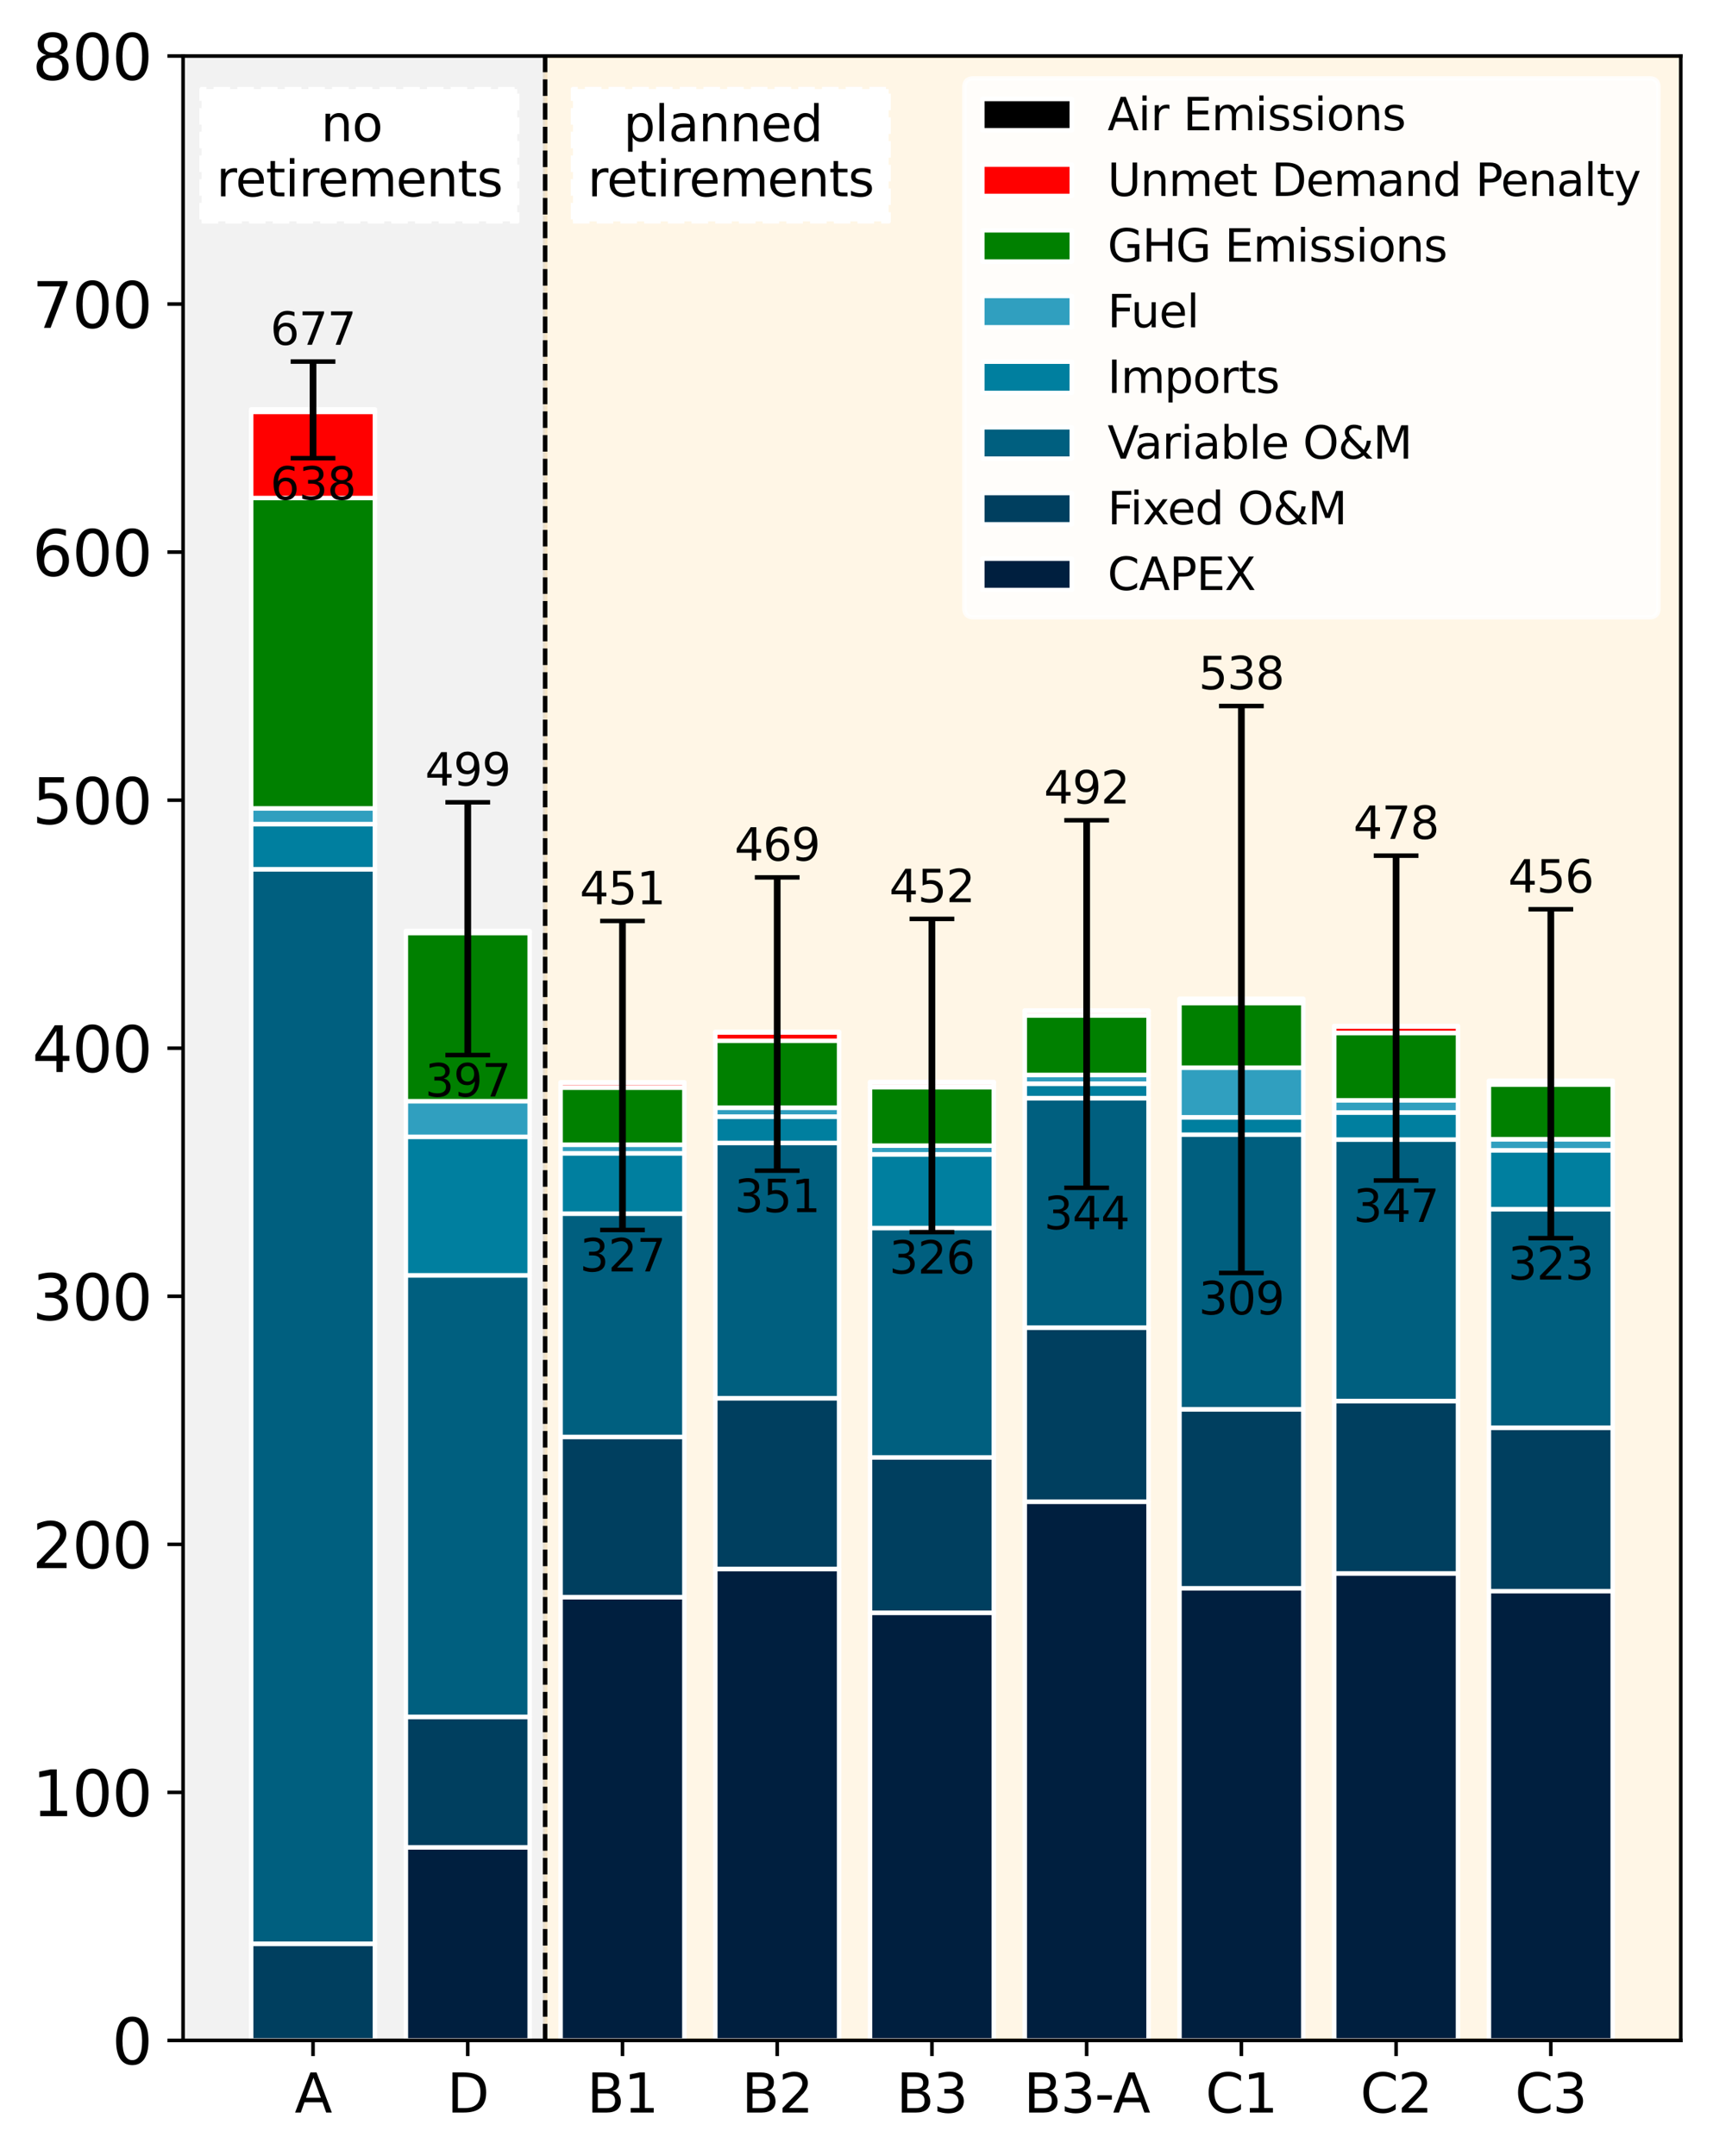 <?xml version="1.0" encoding="utf-8" standalone="no"?>
<!DOCTYPE svg PUBLIC "-//W3C//DTD SVG 1.1//EN"
  "http://www.w3.org/Graphics/SVG/1.1/DTD/svg11.dtd">
<svg xmlns:xlink="http://www.w3.org/1999/xlink" width="382.923pt" height="481.853pt" viewBox="0 0 382.923 481.853" xmlns="http://www.w3.org/2000/svg" version="1.1">
 <defs>
  <style type="text/css">*{stroke-linejoin: round; stroke-linecap: butt}</style>
 </defs>
 <g id="figure_1">
  <g id="patch_1">
   <path d="M 0 481.853 
L 382.923 481.853 
L 382.923 0 
L 0 0 
z
" style="fill: #ffffff"/>
  </g>
  <g id="axes_1">
   <g id="patch_2">
    <path d="M 40.922 456.039 
L 375.723 456.039 
L 375.723 12.519 
L 40.922 12.519 
z
" style="fill: #ffffff"/>
   </g>
   <g id="patch_3">
    <path d="M 18.095 456.039 
L 121.856 456.039 
L 121.856 12.519 
L 18.095 12.519 
z
" clip-path="url(#p3bd7053ae2)" style="fill: #808080; opacity: 0.1; stroke: #808080; stroke-linejoin: miter"/>
   </g>
   <g id="patch_4">
    <path d="M 121.856 456.039 
L 398.55 456.039 
L 398.55 12.519 
L 121.856 12.519 
z
" clip-path="url(#p3bd7053ae2)" style="fill: #ffa500; opacity: 0.1; stroke: #ffa500; stroke-linejoin: miter"/>
   </g>
   <g id="patch_5">
    <path d="M 56.141 456.039 
L 83.81 456.039 
L 83.81 456.039 
L 56.141 456.039 
z
" clip-path="url(#p3bd7053ae2)" style="fill: #001f3f; stroke: #ffffff; stroke-linejoin: miter"/>
   </g>
   <g id="patch_6">
    <path d="M 90.727 456.039 
L 118.397 456.039 
L 118.397 412.896 
L 90.727 412.896 
z
" clip-path="url(#p3bd7053ae2)" style="fill: #001f3f; stroke: #ffffff; stroke-linejoin: miter"/>
   </g>
   <g id="patch_7">
    <path d="M 125.314 456.039 
L 152.984 456.039 
L 152.984 356.97 
L 125.314 356.97 
z
" clip-path="url(#p3bd7053ae2)" style="fill: #001f3f; stroke: #ffffff; stroke-linejoin: miter"/>
   </g>
   <g id="patch_8">
    <path d="M 159.901 456.039 
L 187.57 456.039 
L 187.57 350.668 
L 159.901 350.668 
z
" clip-path="url(#p3bd7053ae2)" style="fill: #001f3f; stroke: #ffffff; stroke-linejoin: miter"/>
   </g>
   <g id="patch_9">
    <path d="M 194.488 456.039 
L 222.157 456.039 
L 222.157 360.443 
L 194.488 360.443 
z
" clip-path="url(#p3bd7053ae2)" style="fill: #001f3f; stroke: #ffffff; stroke-linejoin: miter"/>
   </g>
   <g id="patch_10">
    <path d="M 229.075 456.039 
L 256.744 456.039 
L 256.744 335.624 
L 229.075 335.624 
z
" clip-path="url(#p3bd7053ae2)" style="fill: #001f3f; stroke: #ffffff; stroke-linejoin: miter"/>
   </g>
   <g id="patch_11">
    <path d="M 263.661 456.039 
L 291.331 456.039 
L 291.331 354.98 
L 263.661 354.98 
z
" clip-path="url(#p3bd7053ae2)" style="fill: #001f3f; stroke: #ffffff; stroke-linejoin: miter"/>
   </g>
   <g id="patch_12">
    <path d="M 298.248 456.039 
L 325.918 456.039 
L 325.918 351.668 
L 298.248 351.668 
z
" clip-path="url(#p3bd7053ae2)" style="fill: #001f3f; stroke: #ffffff; stroke-linejoin: miter"/>
   </g>
   <g id="patch_13">
    <path d="M 332.835 456.039 
L 360.504 456.039 
L 360.504 355.624 
L 332.835 355.624 
z
" clip-path="url(#p3bd7053ae2)" style="fill: #001f3f; stroke: #ffffff; stroke-linejoin: miter"/>
   </g>
   <g id="patch_14">
    <path d="M 56.141 456.039 
L 83.81 456.039 
L 83.81 434.429 
L 56.141 434.429 
z
" clip-path="url(#p3bd7053ae2)" style="fill: #003f5f; stroke: #ffffff; stroke-linejoin: miter"/>
   </g>
   <g id="patch_15">
    <path d="M 90.727 412.896 
L 118.397 412.896 
L 118.397 383.724 
L 90.727 383.724 
z
" clip-path="url(#p3bd7053ae2)" style="fill: #003f5f; stroke: #ffffff; stroke-linejoin: miter"/>
   </g>
   <g id="patch_16">
    <path d="M 125.314 356.97 
L 152.984 356.97 
L 152.984 321.161 
L 125.314 321.161 
z
" clip-path="url(#p3bd7053ae2)" style="fill: #003f5f; stroke: #ffffff; stroke-linejoin: miter"/>
   </g>
   <g id="patch_17">
    <path d="M 159.901 350.668 
L 187.57 350.668 
L 187.57 312.494 
L 159.901 312.494 
z
" clip-path="url(#p3bd7053ae2)" style="fill: #003f5f; stroke: #ffffff; stroke-linejoin: miter"/>
   </g>
   <g id="patch_18">
    <path d="M 194.488 360.443 
L 222.157 360.443 
L 222.157 325.742 
L 194.488 325.742 
z
" clip-path="url(#p3bd7053ae2)" style="fill: #003f5f; stroke: #ffffff; stroke-linejoin: miter"/>
   </g>
   <g id="patch_19">
    <path d="M 229.075 335.624 
L 256.744 335.624 
L 256.744 296.717 
L 229.075 296.717 
z
" clip-path="url(#p3bd7053ae2)" style="fill: #003f5f; stroke: #ffffff; stroke-linejoin: miter"/>
   </g>
   <g id="patch_20">
    <path d="M 263.661 354.98 
L 291.331 354.98 
L 291.331 314.976 
L 263.661 314.976 
z
" clip-path="url(#p3bd7053ae2)" style="fill: #003f5f; stroke: #ffffff; stroke-linejoin: miter"/>
   </g>
   <g id="patch_21">
    <path d="M 298.248 351.668 
L 325.918 351.668 
L 325.918 313.125 
L 298.248 313.125 
z
" clip-path="url(#p3bd7053ae2)" style="fill: #003f5f; stroke: #ffffff; stroke-linejoin: miter"/>
   </g>
   <g id="patch_22">
    <path d="M 332.835 355.624 
L 360.504 355.624 
L 360.504 319.097 
L 332.835 319.097 
z
" clip-path="url(#p3bd7053ae2)" style="fill: #003f5f; stroke: #ffffff; stroke-linejoin: miter"/>
   </g>
   <g id="patch_23">
    <path d="M 56.141 434.429 
L 83.81 434.429 
L 83.81 194.281 
L 56.141 194.281 
z
" clip-path="url(#p3bd7053ae2)" style="fill: #005f7f; stroke: #ffffff; stroke-linejoin: miter"/>
   </g>
   <g id="patch_24">
    <path d="M 90.727 383.724 
L 118.397 383.724 
L 118.397 285.034 
L 90.727 285.034 
z
" clip-path="url(#p3bd7053ae2)" style="fill: #005f7f; stroke: #ffffff; stroke-linejoin: miter"/>
   </g>
   <g id="patch_25">
    <path d="M 125.314 321.161 
L 152.984 321.161 
L 152.984 271.248 
L 125.314 271.248 
z
" clip-path="url(#p3bd7053ae2)" style="fill: #005f7f; stroke: #ffffff; stroke-linejoin: miter"/>
   </g>
   <g id="patch_26">
    <path d="M 159.901 312.494 
L 187.57 312.494 
L 187.57 255.458 
L 159.901 255.458 
z
" clip-path="url(#p3bd7053ae2)" style="fill: #005f7f; stroke: #ffffff; stroke-linejoin: miter"/>
   </g>
   <g id="patch_27">
    <path d="M 194.488 325.742 
L 222.157 325.742 
L 222.157 274.467 
L 194.488 274.467 
z
" clip-path="url(#p3bd7053ae2)" style="fill: #005f7f; stroke: #ffffff; stroke-linejoin: miter"/>
   </g>
   <g id="patch_28">
    <path d="M 229.075 296.717 
L 256.744 296.717 
L 256.744 245.442 
L 229.075 245.442 
z
" clip-path="url(#p3bd7053ae2)" style="fill: #005f7f; stroke: #ffffff; stroke-linejoin: miter"/>
   </g>
   <g id="patch_29">
    <path d="M 263.661 314.976 
L 291.331 314.976 
L 291.331 253.609 
L 263.661 253.609 
z
" clip-path="url(#p3bd7053ae2)" style="fill: #005f7f; stroke: #ffffff; stroke-linejoin: miter"/>
   </g>
   <g id="patch_30">
    <path d="M 298.248 313.125 
L 325.918 313.125 
L 325.918 254.701 
L 298.248 254.701 
z
" clip-path="url(#p3bd7053ae2)" style="fill: #005f7f; stroke: #ffffff; stroke-linejoin: miter"/>
   </g>
   <g id="patch_31">
    <path d="M 332.835 319.097 
L 360.504 319.097 
L 360.504 270.247 
L 332.835 270.247 
z
" clip-path="url(#p3bd7053ae2)" style="fill: #005f7f; stroke: #ffffff; stroke-linejoin: miter"/>
   </g>
   <g id="patch_32">
    <path d="M 56.141 194.281 
L 83.81 194.281 
L 83.81 184.184 
L 56.141 184.184 
z
" clip-path="url(#p3bd7053ae2)" style="fill: #007f9f; stroke: #ffffff; stroke-linejoin: miter"/>
   </g>
   <g id="patch_33">
    <path d="M 90.727 285.034 
L 118.397 285.034 
L 118.397 254.087 
L 90.727 254.087 
z
" clip-path="url(#p3bd7053ae2)" style="fill: #007f9f; stroke: #ffffff; stroke-linejoin: miter"/>
   </g>
   <g id="patch_34">
    <path d="M 125.314 271.248 
L 152.984 271.248 
L 152.984 257.771 
L 125.314 257.771 
z
" clip-path="url(#p3bd7053ae2)" style="fill: #007f9f; stroke: #ffffff; stroke-linejoin: miter"/>
   </g>
   <g id="patch_35">
    <path d="M 159.901 255.458 
L 187.57 255.458 
L 187.57 249.564 
L 159.901 249.564 
z
" clip-path="url(#p3bd7053ae2)" style="fill: #007f9f; stroke: #ffffff; stroke-linejoin: miter"/>
   </g>
   <g id="patch_36">
    <path d="M 194.488 274.467 
L 222.157 274.467 
L 222.157 258.003 
L 194.488 258.003 
z
" clip-path="url(#p3bd7053ae2)" style="fill: #007f9f; stroke: #ffffff; stroke-linejoin: miter"/>
   </g>
   <g id="patch_37">
    <path d="M 229.075 245.442 
L 256.744 245.442 
L 256.744 242.204 
L 229.075 242.204 
z
" clip-path="url(#p3bd7053ae2)" style="fill: #007f9f; stroke: #ffffff; stroke-linejoin: miter"/>
   </g>
   <g id="patch_38">
    <path d="M 263.661 253.609 
L 291.331 253.609 
L 291.331 249.712 
L 263.661 249.712 
z
" clip-path="url(#p3bd7053ae2)" style="fill: #007f9f; stroke: #ffffff; stroke-linejoin: miter"/>
   </g>
   <g id="patch_39">
    <path d="M 298.248 254.701 
L 325.918 254.701 
L 325.918 248.647 
L 298.248 248.647 
z
" clip-path="url(#p3bd7053ae2)" style="fill: #007f9f; stroke: #ffffff; stroke-linejoin: miter"/>
   </g>
   <g id="patch_40">
    <path d="M 332.835 270.247 
L 360.504 270.247 
L 360.504 257.101 
L 332.835 257.101 
z
" clip-path="url(#p3bd7053ae2)" style="fill: #007f9f; stroke: #ffffff; stroke-linejoin: miter"/>
   </g>
   <g id="patch_41">
    <path d="M 56.141 184.184 
L 83.81 184.184 
L 83.81 180.674 
L 56.141 180.674 
z
" clip-path="url(#p3bd7053ae2)" style="fill: #309fbf; stroke: #ffffff; stroke-linejoin: miter"/>
   </g>
   <g id="patch_42">
    <path d="M 90.727 254.087 
L 118.397 254.087 
L 118.397 246.121 
L 90.727 246.121 
z
" clip-path="url(#p3bd7053ae2)" style="fill: #309fbf; stroke: #ffffff; stroke-linejoin: miter"/>
   </g>
   <g id="patch_43">
    <path d="M 125.314 257.771 
L 152.984 257.771 
L 152.984 255.833 
L 125.314 255.833 
z
" clip-path="url(#p3bd7053ae2)" style="fill: #309fbf; stroke: #ffffff; stroke-linejoin: miter"/>
   </g>
   <g id="patch_44">
    <path d="M 159.901 249.564 
L 187.57 249.564 
L 187.57 247.558 
L 159.901 247.558 
z
" clip-path="url(#p3bd7053ae2)" style="fill: #309fbf; stroke: #ffffff; stroke-linejoin: miter"/>
   </g>
   <g id="patch_45">
    <path d="M 194.488 258.003 
L 222.157 258.003 
L 222.157 256.053 
L 194.488 256.053 
z
" clip-path="url(#p3bd7053ae2)" style="fill: #309fbf; stroke: #ffffff; stroke-linejoin: miter"/>
   </g>
   <g id="patch_46">
    <path d="M 229.075 242.204 
L 256.744 242.204 
L 256.744 240.255 
L 229.075 240.255 
z
" clip-path="url(#p3bd7053ae2)" style="fill: #309fbf; stroke: #ffffff; stroke-linejoin: miter"/>
   </g>
   <g id="patch_47">
    <path d="M 263.661 249.712 
L 291.331 249.712 
L 291.331 238.63 
L 263.661 238.63 
z
" clip-path="url(#p3bd7053ae2)" style="fill: #309fbf; stroke: #ffffff; stroke-linejoin: miter"/>
   </g>
   <g id="patch_48">
    <path d="M 298.248 248.647 
L 325.918 248.647 
L 325.918 245.929 
L 298.248 245.929 
z
" clip-path="url(#p3bd7053ae2)" style="fill: #309fbf; stroke: #ffffff; stroke-linejoin: miter"/>
   </g>
   <g id="patch_49">
    <path d="M 332.835 257.101 
L 360.504 257.101 
L 360.504 254.622 
L 332.835 254.622 
z
" clip-path="url(#p3bd7053ae2)" style="fill: #309fbf; stroke: #ffffff; stroke-linejoin: miter"/>
   </g>
   <g id="patch_50">
    <path d="M 56.141 180.674 
L 83.81 180.674 
L 83.81 111.317 
L 56.141 111.317 
z
" clip-path="url(#p3bd7053ae2)" style="fill: #008000; stroke: #ffffff; stroke-linejoin: miter"/>
   </g>
   <g id="patch_51">
    <path d="M 90.727 246.121 
L 118.397 246.121 
L 118.397 208.5 
L 90.727 208.5 
z
" clip-path="url(#p3bd7053ae2)" style="fill: #008000; stroke: #ffffff; stroke-linejoin: miter"/>
   </g>
   <g id="patch_52">
    <path d="M 125.314 255.833 
L 152.984 255.833 
L 152.984 243.079 
L 125.314 243.079 
z
" clip-path="url(#p3bd7053ae2)" style="fill: #008000; stroke: #ffffff; stroke-linejoin: miter"/>
   </g>
   <g id="patch_53">
    <path d="M 159.901 247.558 
L 187.57 247.558 
L 187.57 232.626 
L 159.901 232.626 
z
" clip-path="url(#p3bd7053ae2)" style="fill: #008000; stroke: #ffffff; stroke-linejoin: miter"/>
   </g>
   <g id="patch_54">
    <path d="M 194.488 256.053 
L 222.157 256.053 
L 222.157 242.953 
L 194.488 242.953 
z
" clip-path="url(#p3bd7053ae2)" style="fill: #008000; stroke: #ffffff; stroke-linejoin: miter"/>
   </g>
   <g id="patch_55">
    <path d="M 229.075 240.255 
L 256.744 240.255 
L 256.744 226.967 
L 229.075 226.967 
z
" clip-path="url(#p3bd7053ae2)" style="fill: #008000; stroke: #ffffff; stroke-linejoin: miter"/>
   </g>
   <g id="patch_56">
    <path d="M 263.661 238.63 
L 291.331 238.63 
L 291.331 224.166 
L 263.661 224.166 
z
" clip-path="url(#p3bd7053ae2)" style="fill: #008000; stroke: #ffffff; stroke-linejoin: miter"/>
   </g>
   <g id="patch_57">
    <path d="M 298.248 245.929 
L 325.918 245.929 
L 325.918 230.853 
L 298.248 230.853 
z
" clip-path="url(#p3bd7053ae2)" style="fill: #008000; stroke: #ffffff; stroke-linejoin: miter"/>
   </g>
   <g id="patch_58">
    <path d="M 332.835 254.622 
L 360.504 254.622 
L 360.504 242.402 
L 332.835 242.402 
z
" clip-path="url(#p3bd7053ae2)" style="fill: #008000; stroke: #ffffff; stroke-linejoin: miter"/>
   </g>
   <g id="patch_59">
    <path d="M 56.141 111.317 
L 83.81 111.317 
L 83.81 92.044 
L 56.141 92.044 
z
" clip-path="url(#p3bd7053ae2)" style="fill: #ff0000; stroke: #ffffff; stroke-linejoin: miter"/>
   </g>
   <g id="patch_60">
    <path d="M 90.727 208.5 
L 118.397 208.5 
L 118.397 208.351 
L 90.727 208.351 
z
" clip-path="url(#p3bd7053ae2)" style="fill: #ff0000; stroke: #ffffff; stroke-linejoin: miter"/>
   </g>
   <g id="patch_61">
    <path d="M 125.314 243.079 
L 152.984 243.079 
L 152.984 242.003 
L 125.314 242.003 
z
" clip-path="url(#p3bd7053ae2)" style="fill: #ff0000; stroke: #ffffff; stroke-linejoin: miter"/>
   </g>
   <g id="patch_62">
    <path d="M 159.901 232.626 
L 187.57 232.626 
L 187.57 230.739 
L 159.901 230.739 
z
" clip-path="url(#p3bd7053ae2)" style="fill: #ff0000; stroke: #ffffff; stroke-linejoin: miter"/>
   </g>
   <g id="patch_63">
    <path d="M 194.488 242.953 
L 222.157 242.953 
L 222.157 241.926 
L 194.488 241.926 
z
" clip-path="url(#p3bd7053ae2)" style="fill: #ff0000; stroke: #ffffff; stroke-linejoin: miter"/>
   </g>
   <g id="patch_64">
    <path d="M 229.075 226.967 
L 256.744 226.967 
L 256.744 225.941 
L 229.075 225.941 
z
" clip-path="url(#p3bd7053ae2)" style="fill: #ff0000; stroke: #ffffff; stroke-linejoin: miter"/>
   </g>
   <g id="patch_65">
    <path d="M 263.661 224.166 
L 291.331 224.166 
L 291.331 223.345 
L 263.661 223.345 
z
" clip-path="url(#p3bd7053ae2)" style="fill: #ff0000; stroke: #ffffff; stroke-linejoin: miter"/>
   </g>
   <g id="patch_66">
    <path d="M 298.248 230.853 
L 325.918 230.853 
L 325.918 229.429 
L 298.248 229.429 
z
" clip-path="url(#p3bd7053ae2)" style="fill: #ff0000; stroke: #ffffff; stroke-linejoin: miter"/>
   </g>
   <g id="patch_67">
    <path d="M 332.835 242.402 
L 360.504 242.402 
L 360.504 241.64 
L 332.835 241.64 
z
" clip-path="url(#p3bd7053ae2)" style="fill: #ff0000; stroke: #ffffff; stroke-linejoin: miter"/>
   </g>
   <g id="patch_68">
    <path d="M 56.141 92.044 
L 83.81 92.044 
L 83.81 91.501 
L 56.141 91.501 
z
" clip-path="url(#p3bd7053ae2)" style="stroke: #ffffff; stroke-linejoin: miter"/>
   </g>
   <g id="patch_69">
    <path d="M 90.727 208.351 
L 118.397 208.351 
L 118.397 208.076 
L 90.727 208.076 
z
" clip-path="url(#p3bd7053ae2)" style="stroke: #ffffff; stroke-linejoin: miter"/>
   </g>
   <g id="patch_70">
    <path d="M 125.314 242.003 
L 152.984 242.003 
L 152.984 241.904 
L 125.314 241.904 
z
" clip-path="url(#p3bd7053ae2)" style="stroke: #ffffff; stroke-linejoin: miter"/>
   </g>
   <g id="patch_71">
    <path d="M 159.901 230.739 
L 187.57 230.739 
L 187.57 230.624 
L 159.901 230.624 
z
" clip-path="url(#p3bd7053ae2)" style="stroke: #ffffff; stroke-linejoin: miter"/>
   </g>
   <g id="patch_72">
    <path d="M 194.488 241.926 
L 222.157 241.926 
L 222.157 241.824 
L 194.488 241.824 
z
" clip-path="url(#p3bd7053ae2)" style="stroke: #ffffff; stroke-linejoin: miter"/>
   </g>
   <g id="patch_73">
    <path d="M 229.075 225.941 
L 256.744 225.941 
L 256.744 225.838 
L 229.075 225.838 
z
" clip-path="url(#p3bd7053ae2)" style="stroke: #ffffff; stroke-linejoin: miter"/>
   </g>
   <g id="patch_74">
    <path d="M 263.661 223.345 
L 291.331 223.345 
L 291.331 223.229 
L 263.661 223.229 
z
" clip-path="url(#p3bd7053ae2)" style="stroke: #ffffff; stroke-linejoin: miter"/>
   </g>
   <g id="patch_75">
    <path d="M 298.248 229.429 
L 325.918 229.429 
L 325.918 229.312 
L 298.248 229.312 
z
" clip-path="url(#p3bd7053ae2)" style="stroke: #ffffff; stroke-linejoin: miter"/>
   </g>
   <g id="patch_76">
    <path d="M 332.835 241.64 
L 360.504 241.64 
L 360.504 241.544 
L 332.835 241.544 
z
" clip-path="url(#p3bd7053ae2)" style="stroke: #ffffff; stroke-linejoin: miter"/>
   </g>
   <g id="matplotlib.axis_1">
    <g id="xtick_1">
     <g id="line2d_1">
      <defs>
       <path id="m3fc7025ce9" d="M 0 0 
L 0 3.5 
" style="stroke: #000000; stroke-width: 0.8"/>
      </defs>
      <g>
       <use xlink:href="#m3fc7025ce9" x="69.975" y="456.039" style="stroke: #000000; stroke-width: 0.8"/>
      </g>
     </g>
     <g id="text_1">
      <!-- A -->
      <g transform="translate(65.871 472.157) scale(0.12 -0.12)">
       <defs>
        <path id="DejaVuSans-41" d="M 2188 4044 
L 1331 1722 
L 3047 1722 
L 2188 4044 
z
M 1831 4666 
L 2547 4666 
L 4325 0 
L 3669 0 
L 3244 1197 
L 1141 1197 
L 716 0 
L 50 0 
L 1831 4666 
z
" transform="scale(0.016)"/>
       </defs>
       <use xlink:href="#DejaVuSans-41"/>
      </g>
     </g>
    </g>
    <g id="xtick_2">
     <g id="line2d_2">
      <g>
       <use xlink:href="#m3fc7025ce9" x="104.562" y="456.039" style="stroke: #000000; stroke-width: 0.8"/>
      </g>
     </g>
     <g id="text_2">
      <!-- D -->
      <g transform="translate(99.942 472.157) scale(0.12 -0.12)">
       <defs>
        <path id="DejaVuSans-44" d="M 1259 4147 
L 1259 519 
L 2022 519 
Q 2988 519 3436 956 
Q 3884 1394 3884 2338 
Q 3884 3275 3436 3711 
Q 2988 4147 2022 4147 
L 1259 4147 
z
M 628 4666 
L 1925 4666 
Q 3281 4666 3915 4102 
Q 4550 3538 4550 2338 
Q 4550 1131 3912 565 
Q 3275 0 1925 0 
L 628 0 
L 628 4666 
z
" transform="scale(0.016)"/>
       </defs>
       <use xlink:href="#DejaVuSans-44"/>
      </g>
     </g>
    </g>
    <g id="xtick_3">
     <g id="line2d_3">
      <g>
       <use xlink:href="#m3fc7025ce9" x="139.149" y="456.039" style="stroke: #000000; stroke-width: 0.8"/>
      </g>
     </g>
     <g id="text_3">
      <!-- B1 -->
      <g transform="translate(131.215 472.157) scale(0.12 -0.12)">
       <defs>
        <path id="DejaVuSans-42" d="M 1259 2228 
L 1259 519 
L 2272 519 
Q 2781 519 3026 730 
Q 3272 941 3272 1375 
Q 3272 1813 3026 2020 
Q 2781 2228 2272 2228 
L 1259 2228 
z
M 1259 4147 
L 1259 2741 
L 2194 2741 
Q 2656 2741 2882 2914 
Q 3109 3088 3109 3444 
Q 3109 3797 2882 3972 
Q 2656 4147 2194 4147 
L 1259 4147 
z
M 628 4666 
L 2241 4666 
Q 2963 4666 3353 4366 
Q 3744 4066 3744 3513 
Q 3744 3084 3544 2831 
Q 3344 2578 2956 2516 
Q 3422 2416 3680 2098 
Q 3938 1781 3938 1306 
Q 3938 681 3513 340 
Q 3088 0 2303 0 
L 628 0 
L 628 4666 
z
" transform="scale(0.016)"/>
        <path id="DejaVuSans-31" d="M 794 531 
L 1825 531 
L 1825 4091 
L 703 3866 
L 703 4441 
L 1819 4666 
L 2450 4666 
L 2450 531 
L 3481 531 
L 3481 0 
L 794 0 
L 794 531 
z
" transform="scale(0.016)"/>
       </defs>
       <use xlink:href="#DejaVuSans-42"/>
       <use xlink:href="#DejaVuSans-31" x="68.604"/>
      </g>
     </g>
    </g>
    <g id="xtick_4">
     <g id="line2d_4">
      <g>
       <use xlink:href="#m3fc7025ce9" x="173.736" y="456.039" style="stroke: #000000; stroke-width: 0.8"/>
      </g>
     </g>
     <g id="text_4">
      <!-- B2 -->
      <g transform="translate(165.802 472.157) scale(0.12 -0.12)">
       <defs>
        <path id="DejaVuSans-32" d="M 1228 531 
L 3431 531 
L 3431 0 
L 469 0 
L 469 531 
Q 828 903 1448 1529 
Q 2069 2156 2228 2338 
Q 2531 2678 2651 2914 
Q 2772 3150 2772 3378 
Q 2772 3750 2511 3984 
Q 2250 4219 1831 4219 
Q 1534 4219 1204 4116 
Q 875 4013 500 3803 
L 500 4441 
Q 881 4594 1212 4672 
Q 1544 4750 1819 4750 
Q 2544 4750 2975 4387 
Q 3406 4025 3406 3419 
Q 3406 3131 3298 2873 
Q 3191 2616 2906 2266 
Q 2828 2175 2409 1742 
Q 1991 1309 1228 531 
z
" transform="scale(0.016)"/>
       </defs>
       <use xlink:href="#DejaVuSans-42"/>
       <use xlink:href="#DejaVuSans-32" x="68.604"/>
      </g>
     </g>
    </g>
    <g id="xtick_5">
     <g id="line2d_5">
      <g>
       <use xlink:href="#m3fc7025ce9" x="208.322" y="456.039" style="stroke: #000000; stroke-width: 0.8"/>
      </g>
     </g>
     <g id="text_5">
      <!-- B3 -->
      <g transform="translate(200.388 472.157) scale(0.12 -0.12)">
       <defs>
        <path id="DejaVuSans-33" d="M 2597 2516 
Q 3050 2419 3304 2112 
Q 3559 1806 3559 1356 
Q 3559 666 3084 287 
Q 2609 -91 1734 -91 
Q 1441 -91 1130 -33 
Q 819 25 488 141 
L 488 750 
Q 750 597 1062 519 
Q 1375 441 1716 441 
Q 2309 441 2620 675 
Q 2931 909 2931 1356 
Q 2931 1769 2642 2001 
Q 2353 2234 1838 2234 
L 1294 2234 
L 1294 2753 
L 1863 2753 
Q 2328 2753 2575 2939 
Q 2822 3125 2822 3475 
Q 2822 3834 2567 4026 
Q 2313 4219 1838 4219 
Q 1578 4219 1281 4162 
Q 984 4106 628 3988 
L 628 4550 
Q 988 4650 1302 4700 
Q 1616 4750 1894 4750 
Q 2613 4750 3031 4423 
Q 3450 4097 3450 3541 
Q 3450 3153 3228 2886 
Q 3006 2619 2597 2516 
z
" transform="scale(0.016)"/>
       </defs>
       <use xlink:href="#DejaVuSans-42"/>
       <use xlink:href="#DejaVuSans-33" x="68.604"/>
      </g>
     </g>
    </g>
    <g id="xtick_6">
     <g id="line2d_6">
      <g>
       <use xlink:href="#m3fc7025ce9" x="242.909" y="456.039" style="stroke: #000000; stroke-width: 0.8"/>
      </g>
     </g>
     <g id="text_6">
      <!-- B3-A -->
      <g transform="translate(228.841 472.157) scale(0.12 -0.12)">
       <defs>
        <path id="DejaVuSans-2d" d="M 313 2009 
L 1997 2009 
L 1997 1497 
L 313 1497 
L 313 2009 
z
" transform="scale(0.016)"/>
       </defs>
       <use xlink:href="#DejaVuSans-42"/>
       <use xlink:href="#DejaVuSans-33" x="68.604"/>
       <use xlink:href="#DejaVuSans-2d" x="132.227"/>
       <use xlink:href="#DejaVuSans-41" x="166.061"/>
      </g>
     </g>
    </g>
    <g id="xtick_7">
     <g id="line2d_7">
      <g>
       <use xlink:href="#m3fc7025ce9" x="277.496" y="456.039" style="stroke: #000000; stroke-width: 0.8"/>
      </g>
     </g>
     <g id="text_7">
      <!-- C1 -->
      <g transform="translate(269.489 472.157) scale(0.12 -0.12)">
       <defs>
        <path id="DejaVuSans-43" d="M 4122 4306 
L 4122 3641 
Q 3803 3938 3442 4084 
Q 3081 4231 2675 4231 
Q 1875 4231 1450 3742 
Q 1025 3253 1025 2328 
Q 1025 1406 1450 917 
Q 1875 428 2675 428 
Q 3081 428 3442 575 
Q 3803 722 4122 1019 
L 4122 359 
Q 3791 134 3420 21 
Q 3050 -91 2638 -91 
Q 1578 -91 968 557 
Q 359 1206 359 2328 
Q 359 3453 968 4101 
Q 1578 4750 2638 4750 
Q 3056 4750 3426 4639 
Q 3797 4528 4122 4306 
z
" transform="scale(0.016)"/>
       </defs>
       <use xlink:href="#DejaVuSans-43"/>
       <use xlink:href="#DejaVuSans-31" x="69.824"/>
      </g>
     </g>
    </g>
    <g id="xtick_8">
     <g id="line2d_8">
      <g>
       <use xlink:href="#m3fc7025ce9" x="312.083" y="456.039" style="stroke: #000000; stroke-width: 0.8"/>
      </g>
     </g>
     <g id="text_8">
      <!-- C2 -->
      <g transform="translate(304.076 472.157) scale(0.12 -0.12)">
       <use xlink:href="#DejaVuSans-43"/>
       <use xlink:href="#DejaVuSans-32" x="69.824"/>
      </g>
     </g>
    </g>
    <g id="xtick_9">
     <g id="line2d_9">
      <g>
       <use xlink:href="#m3fc7025ce9" x="346.67" y="456.039" style="stroke: #000000; stroke-width: 0.8"/>
      </g>
     </g>
     <g id="text_9">
      <!-- C3 -->
      <g transform="translate(338.662 472.157) scale(0.12 -0.12)">
       <use xlink:href="#DejaVuSans-43"/>
       <use xlink:href="#DejaVuSans-33" x="69.824"/>
      </g>
     </g>
    </g>
   </g>
   <g id="matplotlib.axis_2">
    <g id="ytick_1">
     <g id="line2d_10">
      <defs>
       <path id="m47688e9b66" d="M 0 0 
L -3.5 0 
" style="stroke: #000000; stroke-width: 0.8"/>
      </defs>
      <g>
       <use xlink:href="#m47688e9b66" x="40.922" y="456.039" style="stroke: #000000; stroke-width: 0.8"/>
      </g>
     </g>
     <g id="text_10">
      <!-- 0 -->
      <g transform="translate(25.015 461.358) scale(0.14 -0.14)">
       <defs>
        <path id="DejaVuSans-30" d="M 2034 4250 
Q 1547 4250 1301 3770 
Q 1056 3291 1056 2328 
Q 1056 1369 1301 889 
Q 1547 409 2034 409 
Q 2525 409 2770 889 
Q 3016 1369 3016 2328 
Q 3016 3291 2770 3770 
Q 2525 4250 2034 4250 
z
M 2034 4750 
Q 2819 4750 3233 4129 
Q 3647 3509 3647 2328 
Q 3647 1150 3233 529 
Q 2819 -91 2034 -91 
Q 1250 -91 836 529 
Q 422 1150 422 2328 
Q 422 3509 836 4129 
Q 1250 4750 2034 4750 
z
" transform="scale(0.016)"/>
       </defs>
       <use xlink:href="#DejaVuSans-30"/>
      </g>
     </g>
    </g>
    <g id="ytick_2">
     <g id="line2d_11">
      <g>
       <use xlink:href="#m47688e9b66" x="40.922" y="400.599" style="stroke: #000000; stroke-width: 0.8"/>
      </g>
     </g>
     <g id="text_11">
      <!-- 100 -->
      <g transform="translate(7.2 405.918) scale(0.14 -0.14)">
       <use xlink:href="#DejaVuSans-31"/>
       <use xlink:href="#DejaVuSans-30" x="63.623"/>
       <use xlink:href="#DejaVuSans-30" x="127.246"/>
      </g>
     </g>
    </g>
    <g id="ytick_3">
     <g id="line2d_12">
      <g>
       <use xlink:href="#m47688e9b66" x="40.922" y="345.159" style="stroke: #000000; stroke-width: 0.8"/>
      </g>
     </g>
     <g id="text_12">
      <!-- 200 -->
      <g transform="translate(7.2 350.478) scale(0.14 -0.14)">
       <use xlink:href="#DejaVuSans-32"/>
       <use xlink:href="#DejaVuSans-30" x="63.623"/>
       <use xlink:href="#DejaVuSans-30" x="127.246"/>
      </g>
     </g>
    </g>
    <g id="ytick_4">
     <g id="line2d_13">
      <g>
       <use xlink:href="#m47688e9b66" x="40.922" y="289.719" style="stroke: #000000; stroke-width: 0.8"/>
      </g>
     </g>
     <g id="text_13">
      <!-- 300 -->
      <g transform="translate(7.2 295.038) scale(0.14 -0.14)">
       <use xlink:href="#DejaVuSans-33"/>
       <use xlink:href="#DejaVuSans-30" x="63.623"/>
       <use xlink:href="#DejaVuSans-30" x="127.246"/>
      </g>
     </g>
    </g>
    <g id="ytick_5">
     <g id="line2d_14">
      <g>
       <use xlink:href="#m47688e9b66" x="40.922" y="234.279" style="stroke: #000000; stroke-width: 0.8"/>
      </g>
     </g>
     <g id="text_14">
      <!-- 400 -->
      <g transform="translate(7.2 239.598) scale(0.14 -0.14)">
       <defs>
        <path id="DejaVuSans-34" d="M 2419 4116 
L 825 1625 
L 2419 1625 
L 2419 4116 
z
M 2253 4666 
L 3047 4666 
L 3047 1625 
L 3713 1625 
L 3713 1100 
L 3047 1100 
L 3047 0 
L 2419 0 
L 2419 1100 
L 313 1100 
L 313 1709 
L 2253 4666 
z
" transform="scale(0.016)"/>
       </defs>
       <use xlink:href="#DejaVuSans-34"/>
       <use xlink:href="#DejaVuSans-30" x="63.623"/>
       <use xlink:href="#DejaVuSans-30" x="127.246"/>
      </g>
     </g>
    </g>
    <g id="ytick_6">
     <g id="line2d_15">
      <g>
       <use xlink:href="#m47688e9b66" x="40.922" y="178.839" style="stroke: #000000; stroke-width: 0.8"/>
      </g>
     </g>
     <g id="text_15">
      <!-- 500 -->
      <g transform="translate(7.2 184.158) scale(0.14 -0.14)">
       <defs>
        <path id="DejaVuSans-35" d="M 691 4666 
L 3169 4666 
L 3169 4134 
L 1269 4134 
L 1269 2991 
Q 1406 3038 1543 3061 
Q 1681 3084 1819 3084 
Q 2600 3084 3056 2656 
Q 3513 2228 3513 1497 
Q 3513 744 3044 326 
Q 2575 -91 1722 -91 
Q 1428 -91 1123 -41 
Q 819 9 494 109 
L 494 744 
Q 775 591 1075 516 
Q 1375 441 1709 441 
Q 2250 441 2565 725 
Q 2881 1009 2881 1497 
Q 2881 1984 2565 2268 
Q 2250 2553 1709 2553 
Q 1456 2553 1204 2497 
Q 953 2441 691 2322 
L 691 4666 
z
" transform="scale(0.016)"/>
       </defs>
       <use xlink:href="#DejaVuSans-35"/>
       <use xlink:href="#DejaVuSans-30" x="63.623"/>
       <use xlink:href="#DejaVuSans-30" x="127.246"/>
      </g>
     </g>
    </g>
    <g id="ytick_7">
     <g id="line2d_16">
      <g>
       <use xlink:href="#m47688e9b66" x="40.922" y="123.399" style="stroke: #000000; stroke-width: 0.8"/>
      </g>
     </g>
     <g id="text_16">
      <!-- 600 -->
      <g transform="translate(7.2 128.718) scale(0.14 -0.14)">
       <defs>
        <path id="DejaVuSans-36" d="M 2113 2584 
Q 1688 2584 1439 2293 
Q 1191 2003 1191 1497 
Q 1191 994 1439 701 
Q 1688 409 2113 409 
Q 2538 409 2786 701 
Q 3034 994 3034 1497 
Q 3034 2003 2786 2293 
Q 2538 2584 2113 2584 
z
M 3366 4563 
L 3366 3988 
Q 3128 4100 2886 4159 
Q 2644 4219 2406 4219 
Q 1781 4219 1451 3797 
Q 1122 3375 1075 2522 
Q 1259 2794 1537 2939 
Q 1816 3084 2150 3084 
Q 2853 3084 3261 2657 
Q 3669 2231 3669 1497 
Q 3669 778 3244 343 
Q 2819 -91 2113 -91 
Q 1303 -91 875 529 
Q 447 1150 447 2328 
Q 447 3434 972 4092 
Q 1497 4750 2381 4750 
Q 2619 4750 2861 4703 
Q 3103 4656 3366 4563 
z
" transform="scale(0.016)"/>
       </defs>
       <use xlink:href="#DejaVuSans-36"/>
       <use xlink:href="#DejaVuSans-30" x="63.623"/>
       <use xlink:href="#DejaVuSans-30" x="127.246"/>
      </g>
     </g>
    </g>
    <g id="ytick_8">
     <g id="line2d_17">
      <g>
       <use xlink:href="#m47688e9b66" x="40.922" y="67.959" style="stroke: #000000; stroke-width: 0.8"/>
      </g>
     </g>
     <g id="text_17">
      <!-- 700 -->
      <g transform="translate(7.2 73.278) scale(0.14 -0.14)">
       <defs>
        <path id="DejaVuSans-37" d="M 525 4666 
L 3525 4666 
L 3525 4397 
L 1831 0 
L 1172 0 
L 2766 4134 
L 525 4134 
L 525 4666 
z
" transform="scale(0.016)"/>
       </defs>
       <use xlink:href="#DejaVuSans-37"/>
       <use xlink:href="#DejaVuSans-30" x="63.623"/>
       <use xlink:href="#DejaVuSans-30" x="127.246"/>
      </g>
     </g>
    </g>
    <g id="ytick_9">
     <g id="line2d_18">
      <g>
       <use xlink:href="#m47688e9b66" x="40.922" y="12.519" style="stroke: #000000; stroke-width: 0.8"/>
      </g>
     </g>
     <g id="text_18">
      <!-- 800 -->
      <g transform="translate(7.2 17.838) scale(0.14 -0.14)">
       <defs>
        <path id="DejaVuSans-38" d="M 2034 2216 
Q 1584 2216 1326 1975 
Q 1069 1734 1069 1313 
Q 1069 891 1326 650 
Q 1584 409 2034 409 
Q 2484 409 2743 651 
Q 3003 894 3003 1313 
Q 3003 1734 2745 1975 
Q 2488 2216 2034 2216 
z
M 1403 2484 
Q 997 2584 770 2862 
Q 544 3141 544 3541 
Q 544 4100 942 4425 
Q 1341 4750 2034 4750 
Q 2731 4750 3128 4425 
Q 3525 4100 3525 3541 
Q 3525 3141 3298 2862 
Q 3072 2584 2669 2484 
Q 3125 2378 3379 2068 
Q 3634 1759 3634 1313 
Q 3634 634 3220 271 
Q 2806 -91 2034 -91 
Q 1263 -91 848 271 
Q 434 634 434 1313 
Q 434 1759 690 2068 
Q 947 2378 1403 2484 
z
M 1172 3481 
Q 1172 3119 1398 2916 
Q 1625 2713 2034 2713 
Q 2441 2713 2670 2916 
Q 2900 3119 2900 3481 
Q 2900 3844 2670 4047 
Q 2441 4250 2034 4250 
Q 1625 4250 1398 4047 
Q 1172 3844 1172 3481 
z
" transform="scale(0.016)"/>
       </defs>
       <use xlink:href="#DejaVuSans-38"/>
       <use xlink:href="#DejaVuSans-30" x="63.623"/>
       <use xlink:href="#DejaVuSans-30" x="127.246"/>
      </g>
     </g>
    </g>
   </g>
   <g id="LineCollection_1">
    <path d="M 69.975 102.412 
L 69.975 80.811 
" clip-path="url(#p3bd7053ae2)" style="fill: none; stroke: #000000; stroke-width: 1.5"/>
   </g>
   <g id="line2d_19">
    <defs>
     <path id="m75ed267ec0" d="M 5 0 
L -5 -0 
" style="stroke: #000000"/>
    </defs>
    <g clip-path="url(#p3bd7053ae2)">
     <use xlink:href="#m75ed267ec0" x="69.975" y="102.412" style="stroke: #000000"/>
    </g>
   </g>
   <g id="line2d_20">
    <g clip-path="url(#p3bd7053ae2)">
     <use xlink:href="#m75ed267ec0" x="69.975" y="80.811" style="stroke: #000000"/>
    </g>
   </g>
   <g id="LineCollection_2">
    <path d="M 139.149 274.903 
L 139.149 205.84 
" clip-path="url(#p3bd7053ae2)" style="fill: none; stroke: #000000; stroke-width: 1.5"/>
   </g>
   <g id="line2d_21">
    <g clip-path="url(#p3bd7053ae2)">
     <use xlink:href="#m75ed267ec0" x="139.149" y="274.903" style="stroke: #000000"/>
    </g>
   </g>
   <g id="line2d_22">
    <g clip-path="url(#p3bd7053ae2)">
     <use xlink:href="#m75ed267ec0" x="139.149" y="205.84" style="stroke: #000000"/>
    </g>
   </g>
   <g id="LineCollection_3">
    <path d="M 173.736 261.645 
L 173.736 196.095 
" clip-path="url(#p3bd7053ae2)" style="fill: none; stroke: #000000; stroke-width: 1.5"/>
   </g>
   <g id="line2d_23">
    <g clip-path="url(#p3bd7053ae2)">
     <use xlink:href="#m75ed267ec0" x="173.736" y="261.645" style="stroke: #000000"/>
    </g>
   </g>
   <g id="line2d_24">
    <g clip-path="url(#p3bd7053ae2)">
     <use xlink:href="#m75ed267ec0" x="173.736" y="196.095" style="stroke: #000000"/>
    </g>
   </g>
   <g id="LineCollection_4">
    <path d="M 208.322 275.386 
L 208.322 205.378 
" clip-path="url(#p3bd7053ae2)" style="fill: none; stroke: #000000; stroke-width: 1.5"/>
   </g>
   <g id="line2d_25">
    <g clip-path="url(#p3bd7053ae2)">
     <use xlink:href="#m75ed267ec0" x="208.322" y="275.386" style="stroke: #000000"/>
    </g>
   </g>
   <g id="line2d_26">
    <g clip-path="url(#p3bd7053ae2)">
     <use xlink:href="#m75ed267ec0" x="208.322" y="205.378" style="stroke: #000000"/>
    </g>
   </g>
   <g id="LineCollection_5">
    <path d="M 242.909 265.47 
L 242.909 183.332 
" clip-path="url(#p3bd7053ae2)" style="fill: none; stroke: #000000; stroke-width: 1.5"/>
   </g>
   <g id="line2d_27">
    <g clip-path="url(#p3bd7053ae2)">
     <use xlink:href="#m75ed267ec0" x="242.909" y="265.47" style="stroke: #000000"/>
    </g>
   </g>
   <g id="line2d_28">
    <g clip-path="url(#p3bd7053ae2)">
     <use xlink:href="#m75ed267ec0" x="242.909" y="183.332" style="stroke: #000000"/>
    </g>
   </g>
   <g id="LineCollection_6">
    <path d="M 277.496 284.509 
L 277.496 157.794 
" clip-path="url(#p3bd7053ae2)" style="fill: none; stroke: #000000; stroke-width: 1.5"/>
   </g>
   <g id="line2d_29">
    <g clip-path="url(#p3bd7053ae2)">
     <use xlink:href="#m75ed267ec0" x="277.496" y="284.509" style="stroke: #000000"/>
    </g>
   </g>
   <g id="line2d_30">
    <g clip-path="url(#p3bd7053ae2)">
     <use xlink:href="#m75ed267ec0" x="277.496" y="157.794" style="stroke: #000000"/>
    </g>
   </g>
   <g id="LineCollection_7">
    <path d="M 312.083 263.835 
L 312.083 191.243 
" clip-path="url(#p3bd7053ae2)" style="fill: none; stroke: #000000; stroke-width: 1.5"/>
   </g>
   <g id="line2d_31">
    <g clip-path="url(#p3bd7053ae2)">
     <use xlink:href="#m75ed267ec0" x="312.083" y="263.835" style="stroke: #000000"/>
    </g>
   </g>
   <g id="line2d_32">
    <g clip-path="url(#p3bd7053ae2)">
     <use xlink:href="#m75ed267ec0" x="312.083" y="191.243" style="stroke: #000000"/>
    </g>
   </g>
   <g id="LineCollection_8">
    <path d="M 346.67 276.727 
L 346.67 203.22 
" clip-path="url(#p3bd7053ae2)" style="fill: none; stroke: #000000; stroke-width: 1.5"/>
   </g>
   <g id="line2d_33">
    <g clip-path="url(#p3bd7053ae2)">
     <use xlink:href="#m75ed267ec0" x="346.67" y="276.727" style="stroke: #000000"/>
    </g>
   </g>
   <g id="line2d_34">
    <g clip-path="url(#p3bd7053ae2)">
     <use xlink:href="#m75ed267ec0" x="346.67" y="203.22" style="stroke: #000000"/>
    </g>
   </g>
   <g id="LineCollection_9">
    <path d="M 104.562 235.809 
L 104.562 179.319 
" clip-path="url(#p3bd7053ae2)" style="fill: none; stroke: #000000; stroke-width: 1.5"/>
   </g>
   <g id="line2d_35">
    <g clip-path="url(#p3bd7053ae2)">
     <use xlink:href="#m75ed267ec0" x="104.562" y="235.809" style="stroke: #000000"/>
    </g>
   </g>
   <g id="line2d_36">
    <g clip-path="url(#p3bd7053ae2)">
     <use xlink:href="#m75ed267ec0" x="104.562" y="179.319" style="stroke: #000000"/>
    </g>
   </g>
   <g id="line2d_37">
    <path d="M 121.856 456.039 
L 121.856 12.519 
" clip-path="url(#p3bd7053ae2)" style="fill: none; stroke-dasharray: 3.7,1.6; stroke-dashoffset: 0; stroke: #000000"/>
   </g>
   <g id="patch_77">
    <path d="M 40.922 456.039 
L 40.922 12.519 
" style="fill: none; stroke: #000000; stroke-width: 0.8; stroke-linejoin: miter; stroke-linecap: square"/>
   </g>
   <g id="patch_78">
    <path d="M 375.723 456.039 
L 375.723 12.519 
" style="fill: none; stroke: #000000; stroke-width: 0.8; stroke-linejoin: miter; stroke-linecap: square"/>
   </g>
   <g id="patch_79">
    <path d="M 40.922 456.039 
L 375.723 456.039 
" style="fill: none; stroke: #000000; stroke-width: 0.8; stroke-linejoin: miter; stroke-linecap: square"/>
   </g>
   <g id="patch_80">
    <path d="M 40.922 12.519 
L 375.723 12.519 
" style="fill: none; stroke: #000000; stroke-width: 0.8; stroke-linejoin: miter; stroke-linecap: square"/>
   </g>
   <g id="text_19">
    <!-- 677 -->
    <g transform="translate(60.432 77.069) scale(0.1 -0.1)">
     <use xlink:href="#DejaVuSans-36"/>
     <use xlink:href="#DejaVuSans-37" x="63.623"/>
     <use xlink:href="#DejaVuSans-37" x="127.246"/>
    </g>
   </g>
   <g id="text_20">
    <!-- 638 -->
    <g transform="translate(60.432 111.673) scale(0.1 -0.1)">
     <use xlink:href="#DejaVuSans-36"/>
     <use xlink:href="#DejaVuSans-33" x="63.623"/>
     <use xlink:href="#DejaVuSans-38" x="127.246"/>
    </g>
   </g>
   <g id="text_21">
    <!-- 451 -->
    <g transform="translate(129.605 202.098) scale(0.1 -0.1)">
     <use xlink:href="#DejaVuSans-34"/>
     <use xlink:href="#DejaVuSans-35" x="63.623"/>
     <use xlink:href="#DejaVuSans-31" x="127.246"/>
    </g>
   </g>
   <g id="text_22">
    <!-- 327 -->
    <g transform="translate(129.605 284.165) scale(0.1 -0.1)">
     <use xlink:href="#DejaVuSans-33"/>
     <use xlink:href="#DejaVuSans-32" x="63.623"/>
     <use xlink:href="#DejaVuSans-37" x="127.246"/>
    </g>
   </g>
   <g id="text_23">
    <!-- 469 -->
    <g transform="translate(164.192 192.352) scale(0.1 -0.1)">
     <defs>
      <path id="DejaVuSans-39" d="M 703 97 
L 703 672 
Q 941 559 1184 500 
Q 1428 441 1663 441 
Q 2288 441 2617 861 
Q 2947 1281 2994 2138 
Q 2813 1869 2534 1725 
Q 2256 1581 1919 1581 
Q 1219 1581 811 2004 
Q 403 2428 403 3163 
Q 403 3881 828 4315 
Q 1253 4750 1959 4750 
Q 2769 4750 3195 4129 
Q 3622 3509 3622 2328 
Q 3622 1225 3098 567 
Q 2575 -91 1691 -91 
Q 1453 -91 1209 -44 
Q 966 3 703 97 
z
M 1959 2075 
Q 2384 2075 2632 2365 
Q 2881 2656 2881 3163 
Q 2881 3666 2632 3958 
Q 2384 4250 1959 4250 
Q 1534 4250 1286 3958 
Q 1038 3666 1038 3163 
Q 1038 2656 1286 2365 
Q 1534 2075 1959 2075 
z
" transform="scale(0.016)"/>
     </defs>
     <use xlink:href="#DejaVuSans-34"/>
     <use xlink:href="#DejaVuSans-36" x="63.623"/>
     <use xlink:href="#DejaVuSans-39" x="127.246"/>
    </g>
   </g>
   <g id="text_24">
    <!-- 351 -->
    <g transform="translate(164.192 270.906) scale(0.1 -0.1)">
     <use xlink:href="#DejaVuSans-33"/>
     <use xlink:href="#DejaVuSans-35" x="63.623"/>
     <use xlink:href="#DejaVuSans-31" x="127.246"/>
    </g>
   </g>
   <g id="text_25">
    <!-- 452 -->
    <g transform="translate(198.779 201.636) scale(0.1 -0.1)">
     <use xlink:href="#DejaVuSans-34"/>
     <use xlink:href="#DejaVuSans-35" x="63.623"/>
     <use xlink:href="#DejaVuSans-32" x="127.246"/>
    </g>
   </g>
   <g id="text_26">
    <!-- 326 -->
    <g transform="translate(198.779 284.648) scale(0.1 -0.1)">
     <use xlink:href="#DejaVuSans-33"/>
     <use xlink:href="#DejaVuSans-32" x="63.623"/>
     <use xlink:href="#DejaVuSans-36" x="127.246"/>
    </g>
   </g>
   <g id="text_27">
    <!-- 492 -->
    <g transform="translate(233.366 179.589) scale(0.1 -0.1)">
     <use xlink:href="#DejaVuSans-34"/>
     <use xlink:href="#DejaVuSans-39" x="63.623"/>
     <use xlink:href="#DejaVuSans-32" x="127.246"/>
    </g>
   </g>
   <g id="text_28">
    <!-- 344 -->
    <g transform="translate(233.366 274.732) scale(0.1 -0.1)">
     <use xlink:href="#DejaVuSans-33"/>
     <use xlink:href="#DejaVuSans-34" x="63.623"/>
     <use xlink:href="#DejaVuSans-34" x="127.246"/>
    </g>
   </g>
   <g id="text_29">
    <!-- 538 -->
    <g transform="translate(267.952 154.051) scale(0.1 -0.1)">
     <use xlink:href="#DejaVuSans-35"/>
     <use xlink:href="#DejaVuSans-33" x="63.623"/>
     <use xlink:href="#DejaVuSans-38" x="127.246"/>
    </g>
   </g>
   <g id="text_30">
    <!-- 309 -->
    <g transform="translate(267.952 293.77) scale(0.1 -0.1)">
     <use xlink:href="#DejaVuSans-33"/>
     <use xlink:href="#DejaVuSans-30" x="63.623"/>
     <use xlink:href="#DejaVuSans-39" x="127.246"/>
    </g>
   </g>
   <g id="text_31">
    <!-- 478 -->
    <g transform="translate(302.539 187.5) scale(0.1 -0.1)">
     <use xlink:href="#DejaVuSans-34"/>
     <use xlink:href="#DejaVuSans-37" x="63.623"/>
     <use xlink:href="#DejaVuSans-38" x="127.246"/>
    </g>
   </g>
   <g id="text_32">
    <!-- 347 -->
    <g transform="translate(302.539 273.097) scale(0.1 -0.1)">
     <use xlink:href="#DejaVuSans-33"/>
     <use xlink:href="#DejaVuSans-34" x="63.623"/>
     <use xlink:href="#DejaVuSans-37" x="127.246"/>
    </g>
   </g>
   <g id="text_33">
    <!-- 456 -->
    <g transform="translate(337.126 199.477) scale(0.1 -0.1)">
     <use xlink:href="#DejaVuSans-34"/>
     <use xlink:href="#DejaVuSans-35" x="63.623"/>
     <use xlink:href="#DejaVuSans-36" x="127.246"/>
    </g>
   </g>
   <g id="text_34">
    <!-- 323 -->
    <g transform="translate(337.126 285.989) scale(0.1 -0.1)">
     <use xlink:href="#DejaVuSans-33"/>
     <use xlink:href="#DejaVuSans-32" x="63.623"/>
     <use xlink:href="#DejaVuSans-33" x="127.246"/>
    </g>
   </g>
   <g id="text_35">
    <!-- 499 -->
    <g transform="translate(95.018 175.576) scale(0.1 -0.1)">
     <use xlink:href="#DejaVuSans-34"/>
     <use xlink:href="#DejaVuSans-39" x="63.623"/>
     <use xlink:href="#DejaVuSans-39" x="127.246"/>
    </g>
   </g>
   <g id="text_36">
    <!-- 397 -->
    <g transform="translate(95.018 245.071) scale(0.1 -0.1)">
     <use xlink:href="#DejaVuSans-33"/>
     <use xlink:href="#DejaVuSans-39" x="63.623"/>
     <use xlink:href="#DejaVuSans-37" x="127.246"/>
    </g>
   </g>
   <g id="text_37">
    <g id="patch_81">
     <path d="M 45.076 49.477 
L 115.627 49.477 
L 115.627 19.913 
L 45.076 19.913 
z
" style="fill: #ffffff; stroke-dasharray: 3.7,1.6; stroke-dashoffset: 0; stroke: #ffffff; stroke-linejoin: miter"/>
    </g>
    <!-- no  -->
    <g transform="translate(71.753 31.571) scale(0.11 -0.11)">
     <defs>
      <path id="DejaVuSans-6e" d="M 3513 2113 
L 3513 0 
L 2938 0 
L 2938 2094 
Q 2938 2591 2744 2837 
Q 2550 3084 2163 3084 
Q 1697 3084 1428 2787 
Q 1159 2491 1159 1978 
L 1159 0 
L 581 0 
L 581 3500 
L 1159 3500 
L 1159 2956 
Q 1366 3272 1645 3428 
Q 1925 3584 2291 3584 
Q 2894 3584 3203 3211 
Q 3513 2838 3513 2113 
z
" transform="scale(0.016)"/>
      <path id="DejaVuSans-6f" d="M 1959 3097 
Q 1497 3097 1228 2736 
Q 959 2375 959 1747 
Q 959 1119 1226 758 
Q 1494 397 1959 397 
Q 2419 397 2687 759 
Q 2956 1122 2956 1747 
Q 2956 2369 2687 2733 
Q 2419 3097 1959 3097 
z
M 1959 3584 
Q 2709 3584 3137 3096 
Q 3566 2609 3566 1747 
Q 3566 888 3137 398 
Q 2709 -91 1959 -91 
Q 1206 -91 779 398 
Q 353 888 353 1747 
Q 353 2609 779 3096 
Q 1206 3584 1959 3584 
z
" transform="scale(0.016)"/>
      <path id="DejaVuSans-20" transform="scale(0.016)"/>
     </defs>
     <use xlink:href="#DejaVuSans-6e"/>
     <use xlink:href="#DejaVuSans-6f" x="63.379"/>
     <use xlink:href="#DejaVuSans-20" x="124.561"/>
    </g>
    <!-- retirements -->
    <g transform="translate(48.376 43.889) scale(0.11 -0.11)">
     <defs>
      <path id="DejaVuSans-72" d="M 2631 2963 
Q 2534 3019 2420 3045 
Q 2306 3072 2169 3072 
Q 1681 3072 1420 2755 
Q 1159 2438 1159 1844 
L 1159 0 
L 581 0 
L 581 3500 
L 1159 3500 
L 1159 2956 
Q 1341 3275 1631 3429 
Q 1922 3584 2338 3584 
Q 2397 3584 2469 3576 
Q 2541 3569 2628 3553 
L 2631 2963 
z
" transform="scale(0.016)"/>
      <path id="DejaVuSans-65" d="M 3597 1894 
L 3597 1613 
L 953 1613 
Q 991 1019 1311 708 
Q 1631 397 2203 397 
Q 2534 397 2845 478 
Q 3156 559 3463 722 
L 3463 178 
Q 3153 47 2828 -22 
Q 2503 -91 2169 -91 
Q 1331 -91 842 396 
Q 353 884 353 1716 
Q 353 2575 817 3079 
Q 1281 3584 2069 3584 
Q 2775 3584 3186 3129 
Q 3597 2675 3597 1894 
z
M 3022 2063 
Q 3016 2534 2758 2815 
Q 2500 3097 2075 3097 
Q 1594 3097 1305 2825 
Q 1016 2553 972 2059 
L 3022 2063 
z
" transform="scale(0.016)"/>
      <path id="DejaVuSans-74" d="M 1172 4494 
L 1172 3500 
L 2356 3500 
L 2356 3053 
L 1172 3053 
L 1172 1153 
Q 1172 725 1289 603 
Q 1406 481 1766 481 
L 2356 481 
L 2356 0 
L 1766 0 
Q 1100 0 847 248 
Q 594 497 594 1153 
L 594 3053 
L 172 3053 
L 172 3500 
L 594 3500 
L 594 4494 
L 1172 4494 
z
" transform="scale(0.016)"/>
      <path id="DejaVuSans-69" d="M 603 3500 
L 1178 3500 
L 1178 0 
L 603 0 
L 603 3500 
z
M 603 4863 
L 1178 4863 
L 1178 4134 
L 603 4134 
L 603 4863 
z
" transform="scale(0.016)"/>
      <path id="DejaVuSans-6d" d="M 3328 2828 
Q 3544 3216 3844 3400 
Q 4144 3584 4550 3584 
Q 5097 3584 5394 3201 
Q 5691 2819 5691 2113 
L 5691 0 
L 5113 0 
L 5113 2094 
Q 5113 2597 4934 2840 
Q 4756 3084 4391 3084 
Q 3944 3084 3684 2787 
Q 3425 2491 3425 1978 
L 3425 0 
L 2847 0 
L 2847 2094 
Q 2847 2600 2669 2842 
Q 2491 3084 2119 3084 
Q 1678 3084 1418 2786 
Q 1159 2488 1159 1978 
L 1159 0 
L 581 0 
L 581 3500 
L 1159 3500 
L 1159 2956 
Q 1356 3278 1631 3431 
Q 1906 3584 2284 3584 
Q 2666 3584 2933 3390 
Q 3200 3197 3328 2828 
z
" transform="scale(0.016)"/>
      <path id="DejaVuSans-73" d="M 2834 3397 
L 2834 2853 
Q 2591 2978 2328 3040 
Q 2066 3103 1784 3103 
Q 1356 3103 1142 2972 
Q 928 2841 928 2578 
Q 928 2378 1081 2264 
Q 1234 2150 1697 2047 
L 1894 2003 
Q 2506 1872 2764 1633 
Q 3022 1394 3022 966 
Q 3022 478 2636 193 
Q 2250 -91 1575 -91 
Q 1294 -91 989 -36 
Q 684 19 347 128 
L 347 722 
Q 666 556 975 473 
Q 1284 391 1588 391 
Q 1994 391 2212 530 
Q 2431 669 2431 922 
Q 2431 1156 2273 1281 
Q 2116 1406 1581 1522 
L 1381 1569 
Q 847 1681 609 1914 
Q 372 2147 372 2553 
Q 372 3047 722 3315 
Q 1072 3584 1716 3584 
Q 2034 3584 2315 3537 
Q 2597 3491 2834 3397 
z
" transform="scale(0.016)"/>
     </defs>
     <use xlink:href="#DejaVuSans-72"/>
     <use xlink:href="#DejaVuSans-65" x="38.863"/>
     <use xlink:href="#DejaVuSans-74" x="100.387"/>
     <use xlink:href="#DejaVuSans-69" x="139.596"/>
     <use xlink:href="#DejaVuSans-72" x="167.379"/>
     <use xlink:href="#DejaVuSans-65" x="206.242"/>
     <use xlink:href="#DejaVuSans-6d" x="267.766"/>
     <use xlink:href="#DejaVuSans-65" x="365.178"/>
     <use xlink:href="#DejaVuSans-6e" x="426.701"/>
     <use xlink:href="#DejaVuSans-74" x="490.08"/>
     <use xlink:href="#DejaVuSans-73" x="529.289"/>
    </g>
   </g>
   <g id="text_38">
    <g id="patch_82">
     <path d="M 128.084 49.477 
L 198.635 49.477 
L 198.635 19.913 
L 128.084 19.913 
z
" style="fill: #ffffff; stroke-dasharray: 3.7,1.6; stroke-dashoffset: 0; stroke: #ffffff; stroke-linejoin: miter"/>
    </g>
    <!-- planned  -->
    <g transform="translate(139.375 31.571) scale(0.11 -0.11)">
     <defs>
      <path id="DejaVuSans-70" d="M 1159 525 
L 1159 -1331 
L 581 -1331 
L 581 3500 
L 1159 3500 
L 1159 2969 
Q 1341 3281 1617 3432 
Q 1894 3584 2278 3584 
Q 2916 3584 3314 3078 
Q 3713 2572 3713 1747 
Q 3713 922 3314 415 
Q 2916 -91 2278 -91 
Q 1894 -91 1617 61 
Q 1341 213 1159 525 
z
M 3116 1747 
Q 3116 2381 2855 2742 
Q 2594 3103 2138 3103 
Q 1681 3103 1420 2742 
Q 1159 2381 1159 1747 
Q 1159 1113 1420 752 
Q 1681 391 2138 391 
Q 2594 391 2855 752 
Q 3116 1113 3116 1747 
z
" transform="scale(0.016)"/>
      <path id="DejaVuSans-6c" d="M 603 4863 
L 1178 4863 
L 1178 0 
L 603 0 
L 603 4863 
z
" transform="scale(0.016)"/>
      <path id="DejaVuSans-61" d="M 2194 1759 
Q 1497 1759 1228 1600 
Q 959 1441 959 1056 
Q 959 750 1161 570 
Q 1363 391 1709 391 
Q 2188 391 2477 730 
Q 2766 1069 2766 1631 
L 2766 1759 
L 2194 1759 
z
M 3341 1997 
L 3341 0 
L 2766 0 
L 2766 531 
Q 2569 213 2275 61 
Q 1981 -91 1556 -91 
Q 1019 -91 701 211 
Q 384 513 384 1019 
Q 384 1609 779 1909 
Q 1175 2209 1959 2209 
L 2766 2209 
L 2766 2266 
Q 2766 2663 2505 2880 
Q 2244 3097 1772 3097 
Q 1472 3097 1187 3025 
Q 903 2953 641 2809 
L 641 3341 
Q 956 3463 1253 3523 
Q 1550 3584 1831 3584 
Q 2591 3584 2966 3190 
Q 3341 2797 3341 1997 
z
" transform="scale(0.016)"/>
      <path id="DejaVuSans-64" d="M 2906 2969 
L 2906 4863 
L 3481 4863 
L 3481 0 
L 2906 0 
L 2906 525 
Q 2725 213 2448 61 
Q 2172 -91 1784 -91 
Q 1150 -91 751 415 
Q 353 922 353 1747 
Q 353 2572 751 3078 
Q 1150 3584 1784 3584 
Q 2172 3584 2448 3432 
Q 2725 3281 2906 2969 
z
M 947 1747 
Q 947 1113 1208 752 
Q 1469 391 1925 391 
Q 2381 391 2643 752 
Q 2906 1113 2906 1747 
Q 2906 2381 2643 2742 
Q 2381 3103 1925 3103 
Q 1469 3103 1208 2742 
Q 947 2381 947 1747 
z
" transform="scale(0.016)"/>
     </defs>
     <use xlink:href="#DejaVuSans-70"/>
     <use xlink:href="#DejaVuSans-6c" x="63.477"/>
     <use xlink:href="#DejaVuSans-61" x="91.26"/>
     <use xlink:href="#DejaVuSans-6e" x="152.539"/>
     <use xlink:href="#DejaVuSans-6e" x="215.918"/>
     <use xlink:href="#DejaVuSans-65" x="279.297"/>
     <use xlink:href="#DejaVuSans-64" x="340.82"/>
     <use xlink:href="#DejaVuSans-20" x="404.297"/>
    </g>
    <!-- retirements -->
    <g transform="translate(131.384 43.889) scale(0.11 -0.11)">
     <use xlink:href="#DejaVuSans-72"/>
     <use xlink:href="#DejaVuSans-65" x="38.863"/>
     <use xlink:href="#DejaVuSans-74" x="100.387"/>
     <use xlink:href="#DejaVuSans-69" x="139.596"/>
     <use xlink:href="#DejaVuSans-72" x="167.379"/>
     <use xlink:href="#DejaVuSans-65" x="206.242"/>
     <use xlink:href="#DejaVuSans-6d" x="267.766"/>
     <use xlink:href="#DejaVuSans-65" x="365.178"/>
     <use xlink:href="#DejaVuSans-6e" x="426.701"/>
     <use xlink:href="#DejaVuSans-74" x="490.08"/>
     <use xlink:href="#DejaVuSans-73" x="529.289"/>
    </g>
   </g>
   <g id="legend_1">
    <g id="patch_83">
     <path d="M 217.585 137.944 
L 368.723 137.944 
Q 370.723 137.944 370.723 135.944 
L 370.723 19.519 
Q 370.723 17.519 368.723 17.519 
L 217.585 17.519 
Q 215.585 17.519 215.585 19.519 
L 215.585 135.944 
Q 215.585 137.944 217.585 137.944 
z
" style="fill: #ffffff; opacity: 0.8; stroke: #ffffff; stroke-linejoin: miter"/>
    </g>
    <g id="patch_84">
     <path d="M 219.585 29.117 
L 239.585 29.117 
L 239.585 22.117 
L 219.585 22.117 
z
" style="stroke: #ffffff; stroke-linejoin: miter"/>
    </g>
    <g id="text_39">
     <!-- Air Emissions -->
     <g transform="translate(247.585 29.117) scale(0.1 -0.1)">
      <defs>
       <path id="DejaVuSans-45" d="M 628 4666 
L 3578 4666 
L 3578 4134 
L 1259 4134 
L 1259 2753 
L 3481 2753 
L 3481 2222 
L 1259 2222 
L 1259 531 
L 3634 531 
L 3634 0 
L 628 0 
L 628 4666 
z
" transform="scale(0.016)"/>
      </defs>
      <use xlink:href="#DejaVuSans-41"/>
      <use xlink:href="#DejaVuSans-69" x="68.408"/>
      <use xlink:href="#DejaVuSans-72" x="96.191"/>
      <use xlink:href="#DejaVuSans-20" x="137.305"/>
      <use xlink:href="#DejaVuSans-45" x="169.092"/>
      <use xlink:href="#DejaVuSans-6d" x="232.275"/>
      <use xlink:href="#DejaVuSans-69" x="329.688"/>
      <use xlink:href="#DejaVuSans-73" x="357.471"/>
      <use xlink:href="#DejaVuSans-73" x="409.57"/>
      <use xlink:href="#DejaVuSans-69" x="461.67"/>
      <use xlink:href="#DejaVuSans-6f" x="489.453"/>
      <use xlink:href="#DejaVuSans-6e" x="550.635"/>
      <use xlink:href="#DejaVuSans-73" x="614.014"/>
     </g>
    </g>
    <g id="patch_85">
     <path d="M 219.585 43.795 
L 239.585 43.795 
L 239.585 36.795 
L 219.585 36.795 
z
" style="fill: #ff0000; stroke: #ffffff; stroke-linejoin: miter"/>
    </g>
    <g id="text_40">
     <!-- Unmet Demand Penalty -->
     <g transform="translate(247.585 43.795) scale(0.1 -0.1)">
      <defs>
       <path id="DejaVuSans-55" d="M 556 4666 
L 1191 4666 
L 1191 1831 
Q 1191 1081 1462 751 
Q 1734 422 2344 422 
Q 2950 422 3222 751 
Q 3494 1081 3494 1831 
L 3494 4666 
L 4128 4666 
L 4128 1753 
Q 4128 841 3676 375 
Q 3225 -91 2344 -91 
Q 1459 -91 1007 375 
Q 556 841 556 1753 
L 556 4666 
z
" transform="scale(0.016)"/>
       <path id="DejaVuSans-50" d="M 1259 4147 
L 1259 2394 
L 2053 2394 
Q 2494 2394 2734 2622 
Q 2975 2850 2975 3272 
Q 2975 3691 2734 3919 
Q 2494 4147 2053 4147 
L 1259 4147 
z
M 628 4666 
L 2053 4666 
Q 2838 4666 3239 4311 
Q 3641 3956 3641 3272 
Q 3641 2581 3239 2228 
Q 2838 1875 2053 1875 
L 1259 1875 
L 1259 0 
L 628 0 
L 628 4666 
z
" transform="scale(0.016)"/>
       <path id="DejaVuSans-79" d="M 2059 -325 
Q 1816 -950 1584 -1140 
Q 1353 -1331 966 -1331 
L 506 -1331 
L 506 -850 
L 844 -850 
Q 1081 -850 1212 -737 
Q 1344 -625 1503 -206 
L 1606 56 
L 191 3500 
L 800 3500 
L 1894 763 
L 2988 3500 
L 3597 3500 
L 2059 -325 
z
" transform="scale(0.016)"/>
      </defs>
      <use xlink:href="#DejaVuSans-55"/>
      <use xlink:href="#DejaVuSans-6e" x="73.193"/>
      <use xlink:href="#DejaVuSans-6d" x="136.572"/>
      <use xlink:href="#DejaVuSans-65" x="233.984"/>
      <use xlink:href="#DejaVuSans-74" x="295.508"/>
      <use xlink:href="#DejaVuSans-20" x="334.717"/>
      <use xlink:href="#DejaVuSans-44" x="366.504"/>
      <use xlink:href="#DejaVuSans-65" x="443.506"/>
      <use xlink:href="#DejaVuSans-6d" x="505.029"/>
      <use xlink:href="#DejaVuSans-61" x="602.441"/>
      <use xlink:href="#DejaVuSans-6e" x="663.721"/>
      <use xlink:href="#DejaVuSans-64" x="727.1"/>
      <use xlink:href="#DejaVuSans-20" x="790.576"/>
      <use xlink:href="#DejaVuSans-50" x="822.363"/>
      <use xlink:href="#DejaVuSans-65" x="879.041"/>
      <use xlink:href="#DejaVuSans-6e" x="940.564"/>
      <use xlink:href="#DejaVuSans-61" x="1003.943"/>
      <use xlink:href="#DejaVuSans-6c" x="1065.223"/>
      <use xlink:href="#DejaVuSans-74" x="1093.006"/>
      <use xlink:href="#DejaVuSans-79" x="1132.215"/>
     </g>
    </g>
    <g id="patch_86">
     <path d="M 219.585 58.474 
L 239.585 58.474 
L 239.585 51.474 
L 219.585 51.474 
z
" style="fill: #008000; stroke: #ffffff; stroke-linejoin: miter"/>
    </g>
    <g id="text_41">
     <!-- GHG Emissions -->
     <g transform="translate(247.585 58.474) scale(0.1 -0.1)">
      <defs>
       <path id="DejaVuSans-47" d="M 3809 666 
L 3809 1919 
L 2778 1919 
L 2778 2438 
L 4434 2438 
L 4434 434 
Q 4069 175 3628 42 
Q 3188 -91 2688 -91 
Q 1594 -91 976 548 
Q 359 1188 359 2328 
Q 359 3472 976 4111 
Q 1594 4750 2688 4750 
Q 3144 4750 3555 4637 
Q 3966 4525 4313 4306 
L 4313 3634 
Q 3963 3931 3569 4081 
Q 3175 4231 2741 4231 
Q 1884 4231 1454 3753 
Q 1025 3275 1025 2328 
Q 1025 1384 1454 906 
Q 1884 428 2741 428 
Q 3075 428 3337 486 
Q 3600 544 3809 666 
z
" transform="scale(0.016)"/>
       <path id="DejaVuSans-48" d="M 628 4666 
L 1259 4666 
L 1259 2753 
L 3553 2753 
L 3553 4666 
L 4184 4666 
L 4184 0 
L 3553 0 
L 3553 2222 
L 1259 2222 
L 1259 0 
L 628 0 
L 628 4666 
z
" transform="scale(0.016)"/>
      </defs>
      <use xlink:href="#DejaVuSans-47"/>
      <use xlink:href="#DejaVuSans-48" x="77.49"/>
      <use xlink:href="#DejaVuSans-47" x="152.686"/>
      <use xlink:href="#DejaVuSans-20" x="230.176"/>
      <use xlink:href="#DejaVuSans-45" x="261.963"/>
      <use xlink:href="#DejaVuSans-6d" x="325.146"/>
      <use xlink:href="#DejaVuSans-69" x="422.559"/>
      <use xlink:href="#DejaVuSans-73" x="450.342"/>
      <use xlink:href="#DejaVuSans-73" x="502.441"/>
      <use xlink:href="#DejaVuSans-69" x="554.541"/>
      <use xlink:href="#DejaVuSans-6f" x="582.324"/>
      <use xlink:href="#DejaVuSans-6e" x="643.506"/>
      <use xlink:href="#DejaVuSans-73" x="706.885"/>
     </g>
    </g>
    <g id="patch_87">
     <path d="M 219.585 73.152 
L 239.585 73.152 
L 239.585 66.152 
L 219.585 66.152 
z
" style="fill: #309fbf; stroke: #ffffff; stroke-linejoin: miter"/>
    </g>
    <g id="text_42">
     <!-- Fuel -->
     <g transform="translate(247.585 73.152) scale(0.1 -0.1)">
      <defs>
       <path id="DejaVuSans-46" d="M 628 4666 
L 3309 4666 
L 3309 4134 
L 1259 4134 
L 1259 2759 
L 3109 2759 
L 3109 2228 
L 1259 2228 
L 1259 0 
L 628 0 
L 628 4666 
z
" transform="scale(0.016)"/>
       <path id="DejaVuSans-75" d="M 544 1381 
L 544 3500 
L 1119 3500 
L 1119 1403 
Q 1119 906 1312 657 
Q 1506 409 1894 409 
Q 2359 409 2629 706 
Q 2900 1003 2900 1516 
L 2900 3500 
L 3475 3500 
L 3475 0 
L 2900 0 
L 2900 538 
Q 2691 219 2414 64 
Q 2138 -91 1772 -91 
Q 1169 -91 856 284 
Q 544 659 544 1381 
z
M 1991 3584 
L 1991 3584 
z
" transform="scale(0.016)"/>
      </defs>
      <use xlink:href="#DejaVuSans-46"/>
      <use xlink:href="#DejaVuSans-75" x="52.02"/>
      <use xlink:href="#DejaVuSans-65" x="115.398"/>
      <use xlink:href="#DejaVuSans-6c" x="176.922"/>
     </g>
    </g>
    <g id="patch_88">
     <path d="M 219.585 87.83 
L 239.585 87.83 
L 239.585 80.83 
L 219.585 80.83 
z
" style="fill: #007f9f; stroke: #ffffff; stroke-linejoin: miter"/>
    </g>
    <g id="text_43">
     <!-- Imports -->
     <g transform="translate(247.585 87.83) scale(0.1 -0.1)">
      <defs>
       <path id="DejaVuSans-49" d="M 628 4666 
L 1259 4666 
L 1259 0 
L 628 0 
L 628 4666 
z
" transform="scale(0.016)"/>
      </defs>
      <use xlink:href="#DejaVuSans-49"/>
      <use xlink:href="#DejaVuSans-6d" x="29.492"/>
      <use xlink:href="#DejaVuSans-70" x="126.904"/>
      <use xlink:href="#DejaVuSans-6f" x="190.381"/>
      <use xlink:href="#DejaVuSans-72" x="251.562"/>
      <use xlink:href="#DejaVuSans-74" x="292.676"/>
      <use xlink:href="#DejaVuSans-73" x="331.885"/>
     </g>
    </g>
    <g id="patch_89">
     <path d="M 219.585 102.508 
L 239.585 102.508 
L 239.585 95.508 
L 219.585 95.508 
z
" style="fill: #005f7f; stroke: #ffffff; stroke-linejoin: miter"/>
    </g>
    <g id="text_44">
     <!-- Variable O&amp;M -->
     <g transform="translate(247.585 102.508) scale(0.1 -0.1)">
      <defs>
       <path id="DejaVuSans-56" d="M 1831 0 
L 50 4666 
L 709 4666 
L 2188 738 
L 3669 4666 
L 4325 4666 
L 2547 0 
L 1831 0 
z
" transform="scale(0.016)"/>
       <path id="DejaVuSans-62" d="M 3116 1747 
Q 3116 2381 2855 2742 
Q 2594 3103 2138 3103 
Q 1681 3103 1420 2742 
Q 1159 2381 1159 1747 
Q 1159 1113 1420 752 
Q 1681 391 2138 391 
Q 2594 391 2855 752 
Q 3116 1113 3116 1747 
z
M 1159 2969 
Q 1341 3281 1617 3432 
Q 1894 3584 2278 3584 
Q 2916 3584 3314 3078 
Q 3713 2572 3713 1747 
Q 3713 922 3314 415 
Q 2916 -91 2278 -91 
Q 1894 -91 1617 61 
Q 1341 213 1159 525 
L 1159 0 
L 581 0 
L 581 4863 
L 1159 4863 
L 1159 2969 
z
" transform="scale(0.016)"/>
       <path id="DejaVuSans-4f" d="M 2522 4238 
Q 1834 4238 1429 3725 
Q 1025 3213 1025 2328 
Q 1025 1447 1429 934 
Q 1834 422 2522 422 
Q 3209 422 3611 934 
Q 4013 1447 4013 2328 
Q 4013 3213 3611 3725 
Q 3209 4238 2522 4238 
z
M 2522 4750 
Q 3503 4750 4090 4092 
Q 4678 3434 4678 2328 
Q 4678 1225 4090 567 
Q 3503 -91 2522 -91 
Q 1538 -91 948 565 
Q 359 1222 359 2328 
Q 359 3434 948 4092 
Q 1538 4750 2522 4750 
z
" transform="scale(0.016)"/>
       <path id="DejaVuSans-26" d="M 1556 2509 
Q 1272 2256 1139 2004 
Q 1006 1753 1006 1478 
Q 1006 1022 1337 719 
Q 1669 416 2169 416 
Q 2466 416 2725 514 
Q 2984 613 3213 813 
L 1556 2509 
z
M 1997 2859 
L 3584 1234 
Q 3769 1513 3872 1830 
Q 3975 2147 3994 2503 
L 4575 2503 
Q 4538 2091 4375 1687 
Q 4213 1284 3922 891 
L 4794 0 
L 4006 0 
L 3559 459 
Q 3234 181 2878 45 
Q 2522 -91 2113 -91 
Q 1359 -91 881 339 
Q 403 769 403 1441 
Q 403 1841 612 2192 
Q 822 2544 1241 2853 
Q 1091 3050 1012 3245 
Q 934 3441 934 3628 
Q 934 4134 1281 4442 
Q 1628 4750 2203 4750 
Q 2463 4750 2720 4694 
Q 2978 4638 3244 4525 
L 3244 3956 
Q 2972 4103 2725 4179 
Q 2478 4256 2266 4256 
Q 1938 4256 1733 4082 
Q 1528 3909 1528 3634 
Q 1528 3475 1620 3314 
Q 1713 3153 1997 2859 
z
" transform="scale(0.016)"/>
       <path id="DejaVuSans-4d" d="M 628 4666 
L 1569 4666 
L 2759 1491 
L 3956 4666 
L 4897 4666 
L 4897 0 
L 4281 0 
L 4281 4097 
L 3078 897 
L 2444 897 
L 1241 4097 
L 1241 0 
L 628 0 
L 628 4666 
z
" transform="scale(0.016)"/>
      </defs>
      <use xlink:href="#DejaVuSans-56"/>
      <use xlink:href="#DejaVuSans-61" x="60.658"/>
      <use xlink:href="#DejaVuSans-72" x="121.938"/>
      <use xlink:href="#DejaVuSans-69" x="163.051"/>
      <use xlink:href="#DejaVuSans-61" x="190.834"/>
      <use xlink:href="#DejaVuSans-62" x="252.113"/>
      <use xlink:href="#DejaVuSans-6c" x="315.59"/>
      <use xlink:href="#DejaVuSans-65" x="343.373"/>
      <use xlink:href="#DejaVuSans-20" x="404.896"/>
      <use xlink:href="#DejaVuSans-4f" x="436.684"/>
      <use xlink:href="#DejaVuSans-26" x="515.395"/>
      <use xlink:href="#DejaVuSans-4d" x="593.373"/>
     </g>
    </g>
    <g id="patch_90">
     <path d="M 219.585 117.186 
L 239.585 117.186 
L 239.585 110.186 
L 219.585 110.186 
z
" style="fill: #003f5f; stroke: #ffffff; stroke-linejoin: miter"/>
    </g>
    <g id="text_45">
     <!-- Fixed O&amp;M -->
     <g transform="translate(247.585 117.186) scale(0.1 -0.1)">
      <defs>
       <path id="DejaVuSans-78" d="M 3513 3500 
L 2247 1797 
L 3578 0 
L 2900 0 
L 1881 1375 
L 863 0 
L 184 0 
L 1544 1831 
L 300 3500 
L 978 3500 
L 1906 2253 
L 2834 3500 
L 3513 3500 
z
" transform="scale(0.016)"/>
      </defs>
      <use xlink:href="#DejaVuSans-46"/>
      <use xlink:href="#DejaVuSans-69" x="50.27"/>
      <use xlink:href="#DejaVuSans-78" x="78.053"/>
      <use xlink:href="#DejaVuSans-65" x="134.107"/>
      <use xlink:href="#DejaVuSans-64" x="195.631"/>
      <use xlink:href="#DejaVuSans-20" x="259.107"/>
      <use xlink:href="#DejaVuSans-4f" x="290.895"/>
      <use xlink:href="#DejaVuSans-26" x="369.605"/>
      <use xlink:href="#DejaVuSans-4d" x="447.584"/>
     </g>
    </g>
    <g id="patch_91">
     <path d="M 219.585 131.864 
L 239.585 131.864 
L 239.585 124.864 
L 219.585 124.864 
z
" style="fill: #001f3f; stroke: #ffffff; stroke-linejoin: miter"/>
    </g>
    <g id="text_46">
     <!-- CAPEX -->
     <g transform="translate(247.585 131.864) scale(0.1 -0.1)">
      <defs>
       <path id="DejaVuSans-58" d="M 403 4666 
L 1081 4666 
L 2241 2931 
L 3406 4666 
L 4084 4666 
L 2584 2425 
L 4184 0 
L 3506 0 
L 2194 1984 
L 872 0 
L 191 0 
L 1856 2491 
L 403 4666 
z
" transform="scale(0.016)"/>
      </defs>
      <use xlink:href="#DejaVuSans-43"/>
      <use xlink:href="#DejaVuSans-41" x="69.824"/>
      <use xlink:href="#DejaVuSans-50" x="138.232"/>
      <use xlink:href="#DejaVuSans-45" x="198.535"/>
      <use xlink:href="#DejaVuSans-58" x="261.719"/>
     </g>
    </g>
   </g>
  </g>
 </g>
 <defs>
  <clipPath id="p3bd7053ae2">
   <rect x="40.922" y="12.519" width="334.8" height="443.52"/>
  </clipPath>
 </defs>
</svg>
